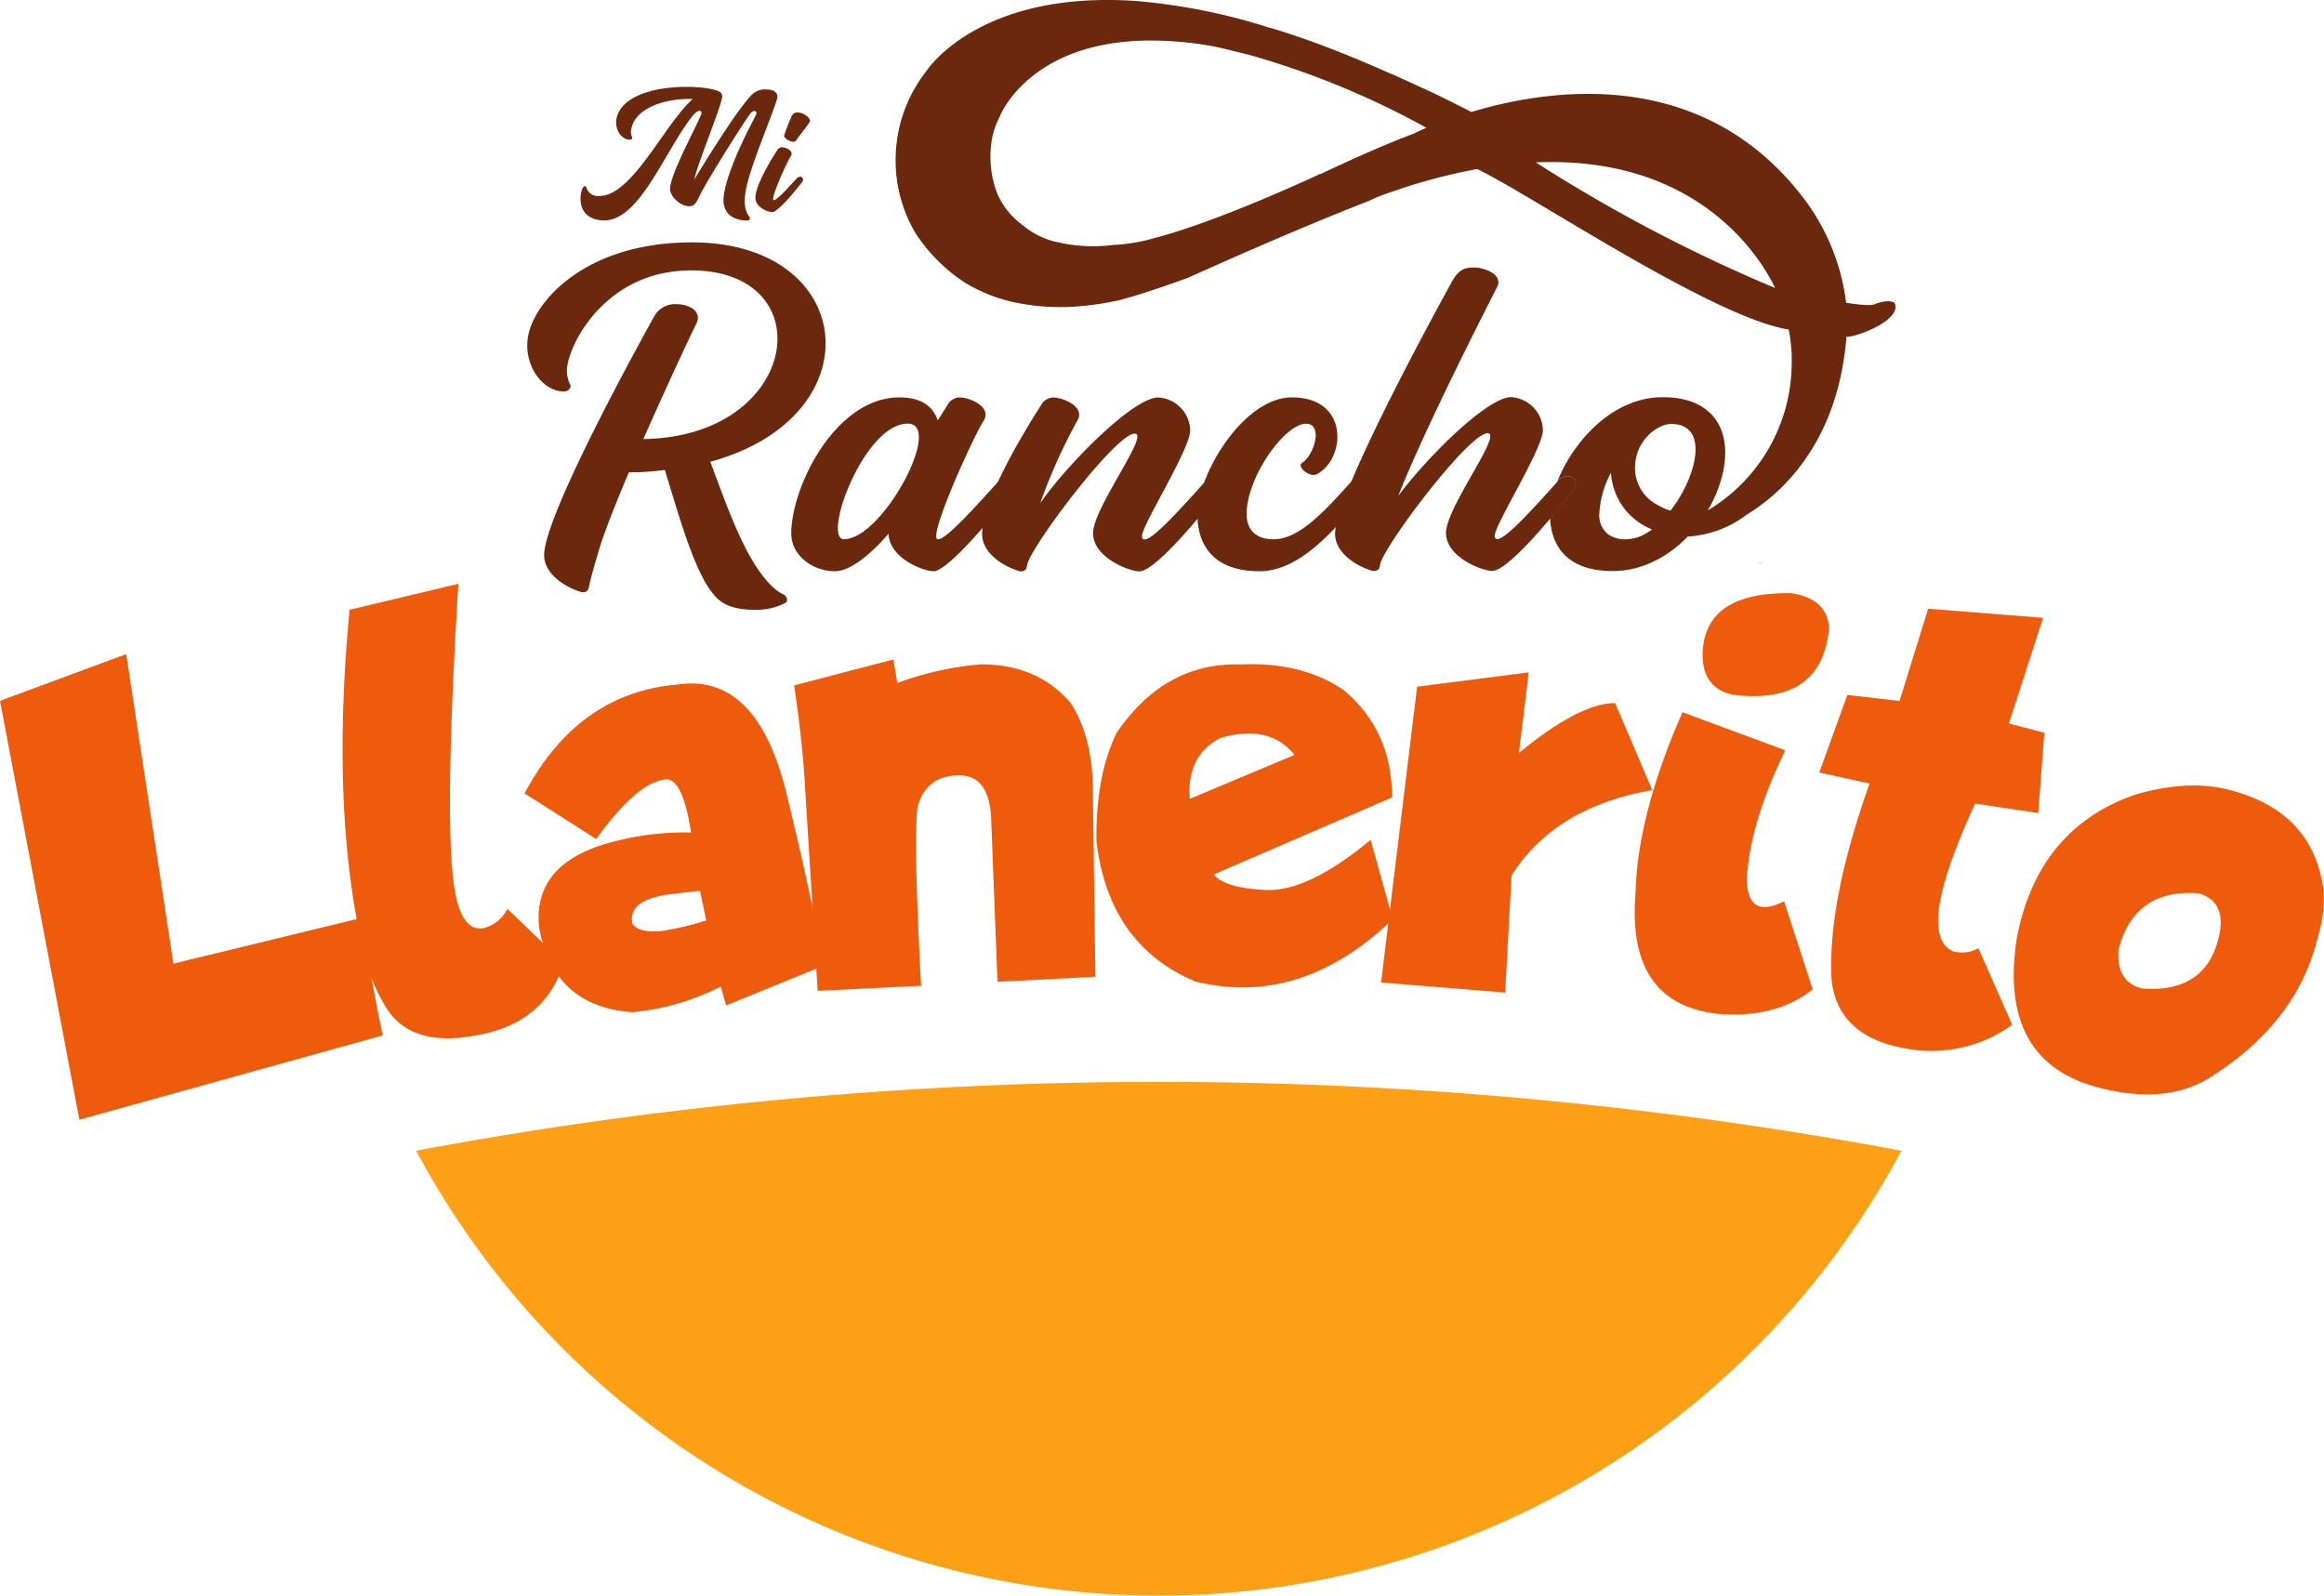 <svg xmlns="http://www.w3.org/2000/svg" viewBox="0 0 458.87 315.07"><defs><style>.cls-1{fill:#6b280d;}.cls-2{fill:#ef5b0d;}.cls-3{fill:#fda016;}</style></defs><g id="Capa_2" data-name="Capa 2"><g id="Capa_1-2" data-name="Capa 1"><path class="cls-1" d="M348,111.42l-.07,0a9,9,0,0,1-.92-.5Z"/><path class="cls-1" d="M115.19,36.93a.43.43,0,0,1,.31-.17.27.27,0,0,1,.25.17,2.4,2.4,0,0,0,2.59,1.77c6.49,0,12.72-14,18.44-19.16-.28,0-.59,0-.9,0-4.4,0-10.53,1.67-11.26,6.07a2.14,2.14,0,0,0,.21,1.49c.06.14-.07.48-.49.48-1.63,0-3-2-2.63-4.12,1-4.82,8.18-6.31,13.82-6.31,3.57,0,6.48.59,6.9,1.28a1,1,0,0,1,.17.63c-.07,1.73-4.92,13.34-5.51,16.39,2.46-4.09,8.49-13.76,11.16-16.53a3.64,3.64,0,0,1,3.12-1.25c1.7,0,2.46.87,2,2.05-1.29,4.12-5.24,13.1-6.14,18-.27,1.73-.38,3.67.73,5.09a.45.45,0,0,1-.42.73c-3.36,0-5.12-1.94-4.6-5.09.79-5.41,5.37-13.9,6.34-15.77.17-.38,0-.76-.28-.76s-.55.13-.9.58c-1.53,2.05-8.49,13.17-9.88,16-.9,1.94-1.21,2.21-2.22,2.21-1.69,0-3.77-2-3.7-3.46.1-3,5.23-12.24,6.16-14.7.11-.27.07-.65-.31-.65-.66,0-1.24.72-2.25,2.11-5.2,7.24-9.91,19.51-16.6,19.51C113.49,43.45,114.43,37.84,115.19,36.93Z"/><path class="cls-1" d="M157.23,35.31a1.11,1.11,0,0,1,.76-.42c.52,0,.8.55.38,1.07-2.32,3-5,5.93-5.89,5.93s-3.33-1-3.33-2.81c0-2.63,3.4-8,4.33-9.46a1.07,1.07,0,0,1,.91-.55c.72,0,2.42.69,1.76,1.73-.86,1.39-4.19,8.73-3.36,8.73C153.38,39.53,155.29,37.45,157.23,35.31ZM156.71,28c-.73,0-2.08-.69-1.84-1.39a39.15,39.15,0,0,1,1.49-3.77,1.2,1.2,0,0,1,1.14-.63c1.22,0,2.81,1.21,2.33,1.94-.63,1-2.29,3-2.71,3.68A.47.47,0,0,1,156.71,28Z"/><path class="cls-1" d="M104.3,66.23c1.29-6.68,11.18-18.37,32.34-18.37,32.61,0,36.31,34.42,3.6,43.32,2.22,5.85,4.62,12.81,7.67,18.37,1.76,3.16,4.34,6.78,6.75,7.8.74.37,1,1.3.46,1.67a12.36,12.36,0,0,1-6.28,1.39c-2.68,0-5.36-.56-6.93-2-4.25-3.62-7.49-15.31-10.63-25.61a57,57,0,0,1-7.11.47c-2.41,5.66-4.53,11-5.64,14.47-.83,2.69-2,6.78-2.22,8-.18.93-.46,1.21-1.38,1.21-2.78-.75-7.49-3.34-7.49-7.33,0-8.35,21.72-47.13,21.72-47.13a4.69,4.69,0,0,1,4.52-2.42c2.22,0,5.08,1.3,3.79,3.9-.28.46-5.45,11.41-10.44,22.73,31.05-.46,35.57-33.31,9.42-33.31C120.29,53.42,113,66.69,112.06,72a6,6,0,0,0,.56,4c.18.37-.19,1.3-1.3,1.3C107,77.27,103.19,71.89,104.3,66.23Z"/><path class="cls-1" d="M177.57,78.47c4.62,0,6.75,2,7.58,4.55.83-1.3,1.48-2.32,1.94-3.06a2.8,2.8,0,0,1,2.4-1.49c1.94,0,6.47,1.86,4.71,4.64-2.31,3.71-11.18,23.38-9,23.38,1.57,0,6.65-5.56,11.83-11.32a3,3,0,0,1,2-1.11c1.29,0,2.12,1.49,1,2.88-6.29,8-13.31,15.86-15.71,15.86-2,0-8.78-2.6-8.87-7.42-3.61,4.17-7.58,7.42-10.63,7.42-4.06,0-8.59-2.87-8.59-7.51C156.32,95.82,165.1,78.47,177.57,78.47Zm-10.9,28c7.57,0,19.77-22.82,12.56-22.82C170.55,83.67,162.23,106.49,166.67,106.49Z"/><path class="cls-1" d="M215.82,105.29c0-5,11.27-19.67,8.23-19.67-3.79,0-20.79,22.64-21.26,26-.09.92-.46,1.2-1.38,1.2-2.77-.74-7.49-3.34-7.49-7.33,0-7,9.15-21.61,11.65-25.51a2.79,2.79,0,0,1,2.4-1.49c1.94,0,6.47,1.86,4.71,4.64a110.77,110.77,0,0,0-7.3,16.24c5.36-7.7,18.39-20.88,23.29-20.88A6.67,6.67,0,0,1,235,85c0,3.71-9.52,18.65-9.52,20.87,0,.47.19.65.56.65,1.57,0,6.65-5.56,11.82-11.32a3,3,0,0,1,2-1.11c1.38,0,2.12,1.49,1,2.88-6.19,8-13.3,15.86-15.89,15.86C222.94,112.8,215.82,110.11,215.82,105.29Z"/><path class="cls-1" d="M236.43,101.67c0-8.07,9.14-23.2,18.66-23.2,11.36,0,10.63,12.07,5,15.13a1.79,1.79,0,0,1-.74.18c-1.39,0-3.33-1.76-2.22-2.41,2.41-1.58,4.16-7.7.74-7.7-4.16,0-11.73,10.48-11.73,17.91,0,1.76.74,4.91,5.36,4.91,5,0,10.07-5.56,15.24-11.32a3,3,0,0,1,2-1.11c1.39,0,2.13,1.49,1,2.88-6.19,8-13.3,15.86-21,15.86C238,112.8,236.43,105.75,236.43,101.67Z"/><path class="cls-1" d="M309.51,94.06a3,3,0,0,0-2,1.06l0,0c-5.17,5.75-10.26,11.32-11.83,11.32-.37,0-.55-.18-.55-.65,0-2.22,9.51-17.16,9.51-20.87a6.67,6.67,0,0,0-6.28-6.5c-4.62,0-16.45,11.69-22.27,19.49,5.55-14.11,19.13-40.46,19.5-41.2,1.3-2.5-2.49-3.89-4.53-3.89s-3,.55-4.16,2.41c0,0-13.67,24.58-20.06,39.82-.79,1.87-1.46,3.6-2,5.13a28.4,28.4,0,0,0-1.09,3.91,7.93,7.93,0,0,0-.14,1.34c0,4,4.71,6.58,7.48,7.32.93,0,1.3-.28,1.39-1.2.46-3.35,17.46-26,21.25-26,3.05,0-8.22,14.66-8.22,19.67,0,4.82,7.11,7.51,9.14,7.51s6.63-4.63,11.48-10.39c1.47-1.75,3-3.61,4.42-5.47C311.64,95.54,310.9,94.06,309.51,94.06Z"/><path class="cls-1" d="M309.51,94.06a3,3,0,0,0-2,1.06,18.71,18.71,0,0,0-1.44,6.55c0,.24,0,.49,0,.74,1.47-1.75,3-3.61,4.42-5.47C311.64,95.54,310.9,94.06,309.51,94.06Z"/><path class="cls-1" d="M374.22,60.24c0-.82-1.67-1.12-4.11-.16-.8.32-3,.11-5.6-.3a42.74,42.74,0,0,0-7.91-20l-.06-.08c-.84-1.14-1.72-2.22-2.6-3.25-19.74-22.94-47.92-19-63.42-14.34,0,0-2.81-1.46-6.65-3.33l-1.78-.85-6-2.74h0l-1.05-.48-.09,0-1-.44-.79-.35q-8-3.54-15.11-6.06-2.84-1-5.54-1.86l-.37-.12-.08,0-1.3-.41-.12,0h0A118.7,118.7,0,0,0,224.36.2c-31.49-2.18-41.57,14-41.57,14h0a28.3,28.3,0,0,0-5.95,17.4c0,.22,0,.44,0,.65v.09a28.34,28.34,0,0,0,3.81,13.51l.11.17.08.14a33.64,33.64,0,0,0,9.46,9.51,31.52,31.52,0,0,0,9.87,4,43.67,43.67,0,0,0,13.73.73c.64-.06,1.26-.13,1.89-.21,1.85-.24,3.62-.56,5.27-.93,2.87-.76,6.8-2,12.13-3.91h0l1.38-.5h0C252,47,263.74,42.22,270.36,39.64l1.55-.72,2.07-.77c1-.34,2-.67,2.93-1h0a114.92,114.92,0,0,1,13.59-3.55h0l.33-.07.81-.15C302,38.25,338.11,62.7,353.18,65.07a33.37,33.37,0,0,1,.59,5c0,.49,0,1,0,1.48a34,34,0,0,1-16.58,29.23,26,26,0,0,0,1.32-2.5c2-4.4,2.74-9.06,1.57-12.75a9.44,9.44,0,0,0-1.93-3.46c-2-2.23-5.15-3.64-9.82-3.64-10.05,0-17.77,8.87-20.83,16.65a3,3,0,0,1,2-1.06c1.39,0,2.13,1.48,1,2.88-1.44,1.86-2.95,3.72-4.42,5.47,0,.06,0,.12,0,.19.24,4.13,2.32,10.2,12.35,10.2,5.71,0,10.88-2.76,14.82-6.81a21.28,21.28,0,0,0,11.64-4.32,38.67,38.67,0,0,0,12.48-12.34l.14-.22.15-.23h0c3.5-5.58,6.07-12.74,6.89-21.92,0-.17,0-.35,0-.52l.18.14C367.69,66.19,374.89,63.17,374.22,60.24Zm-95-33.89c-4.75,1.79-10.26,4.15-18.45,8l-.09,0-.09.05s0,0-.08,0l-.16.08-.2.09-.37.18-.22.1c-4.46,2.05-20.23,9.17-31.65,12.17h0a34.8,34.8,0,0,1-8,1.34h0a31.53,31.53,0,0,1-12-.75,15.53,15.53,0,0,1-5.7-2.93,17,17,0,0,1-2.33-2,14.94,14.94,0,0,1-3.11-4.82A20.41,20.41,0,0,1,196,26.73,17.34,17.34,0,0,1,197.41,23h0C197.59,22.49,203.52,8.11,227,8a70.42,70.42,0,0,1,12.42,1.12h0l.06,0h0l1.64.36,5.45,1.33h0a165.21,165.21,0,0,1,35.06,14.42C280.08,25.92,279.22,26.35,279.22,26.35Zm24,5.71,1.3-.05h.71c26.95-.42,39.3,14.65,43.72,22h0c.71,1.18,1.21,2.17,1.54,2.86A308.1,308.1,0,0,1,303.24,32.06Zm22.94,72.52c-.28.2-.55.38-.83.55a8.13,8.13,0,0,1-4.2,1.36,5.82,5.82,0,0,1-3.63-1,4.8,4.8,0,0,1-1.73-3.89,19.35,19.35,0,0,1,2.31-8.26,12.84,12.84,0,0,0,7.28,10.83h0c.28.13.56.27.84.39Zm3.66-3.75h0l-.31-.1-.21-.07c-.18-.06-.35-.13-.51-.2l-.25-.1c-.25-.11-.5-.23-.73-.36l-.16-.08-.16-.09-.15-.08-.24-.15h0l-.24-.15-.06,0-.07-.05a8.28,8.28,0,0,1-3.91-6.87c0-5.84,4.71-8.81,7.11-8.81C337.6,83.67,335.1,94.06,329.84,100.83Z"/><path class="cls-2" d="M24.92,129.16l9.32,61.12,37-9q3.22,18.36,4.34,23.17L15.67,221.1,0,138.39Z"/><path class="cls-2" d="M90.5,115.28q-2.9,47.66-.72,60.44,1.41,8.28,5.67,7.55a7,7,0,0,0,4.72-3.82l11.14,10.7q-3.77,12.3-18.1,14.43-12.84,2.19-17.46-6.47-3.44-5.66-5.13-15.62-5-26.06-1.6-62.08Z"/><path class="cls-2" d="M133.81,135.17q15.24-2.26,21.15,20.24,5,20.18,7.72,35.24l-19.31,7.89-1.06-3.74a47.86,47.86,0,0,1-17.46,5.07q-15.6-1.12-18.4-16.74-1.38-13.26,15.77-17.2a54.68,54.68,0,0,1,14.22-1.54q-1.59-10.42-4.83-10.51-5.72.41-13.89,11.79l-14.15-9Q114.15,136.79,133.81,135.17Zm-9,47.13c.79,1.31,2.7,1.82,5.73,1.55a57.39,57.39,0,0,0,8.9-2.1l-1.23-5.86-5.26.61Q123.92,177.51,124.85,182.3Z"/><path class="cls-2" d="M176.39,130.22l.78,4.65a61.91,61.91,0,0,1,16.51-3.69q11.16,0,17.69,7.58,4.09,6.31,4.39,15.93l.52,38.18-19.33,1-1.23-31.75q-.25-8.76-5.94-9-6.76-.21-8.59,6.09-.88,6.57.68,35.44l-20.42,1L159,156.13q-.45-8.92-2.2-20.79Z"/><path class="cls-2" d="M265.34,136.28q9.53,8,9.52,21.18l-35.23,15.22q2.26,2.73,10.45,3.06t20.55-9.9L275,181.51Q256.86,198.94,236,193.8q-17.1-7.2-19.51-27.7-.18-13,4.06-21.54,9.52-13.81,24.42-13.36Q257.1,130.65,265.34,136.28Zm-30.42,21.46,20.68-8.68q-5-6.18-14.67-3.32Q234.24,149.21,234.92,157.74Z"/><path class="cls-2" d="M301.84,132.77l-1.93,15.91q12-9.88,19-9.85L326.23,156q-19.2,3.34-27.78,16.86L297.19,196l-24.5-2,7.12-58.41Z"/><path class="cls-2" d="M352.5,148.15q-7.11,14.64-7.6,25.63.24,7.83,7.36,4.18l5.65,17.4q-7,5.56-17.91,4.91-18.9-1.56-17.07-23.9.38-15.56,9.27-35.73Zm1.33-31q7,1.13,7.31,6.88-1.36,15.22-18.84,13.19-6.33-1.27-6.12-8.37Q336.69,116.8,353.83,117.13Z"/><path class="cls-2" d="M403.4,122l-6.75,20.86,7,1.82-1.2,15.87L390,158.67q-11.88,25.64-4.47,29.13a6.58,6.58,0,0,0,5.11-.56l6.67,15.12A27.25,27.25,0,0,1,376.07,207q-13.23-2.38-14.43-13.55-.83-15.31,7.5-38.73l-9.94-2.17,5.56-15.32,10.3,1.18,5.65-18.21Z"/><path class="cls-2" d="M439.77,155.87q17.14,4.19,19.05,20.3a26.93,26.93,0,0,1-1.2,9q-4.15,17.1-21.92,28-8.73,5-21.72,1.48-19.5-5.31-15.77-29.39,4.11-21.56,23.23-28.3Q431.73,153.92,439.77,155.87ZM418.3,187.48q-.51,6.45,4.7,7.72,11.81.87,14.79-9,2.4-8.06-3.69-9.8Q421.49,175.42,418.3,187.48Z"/><path class="cls-3" d="M375.43,227.22a166.3,166.3,0,0,1-293.27,0,797.88,797.88,0,0,1,293.27,0Z"/></g></g></svg>